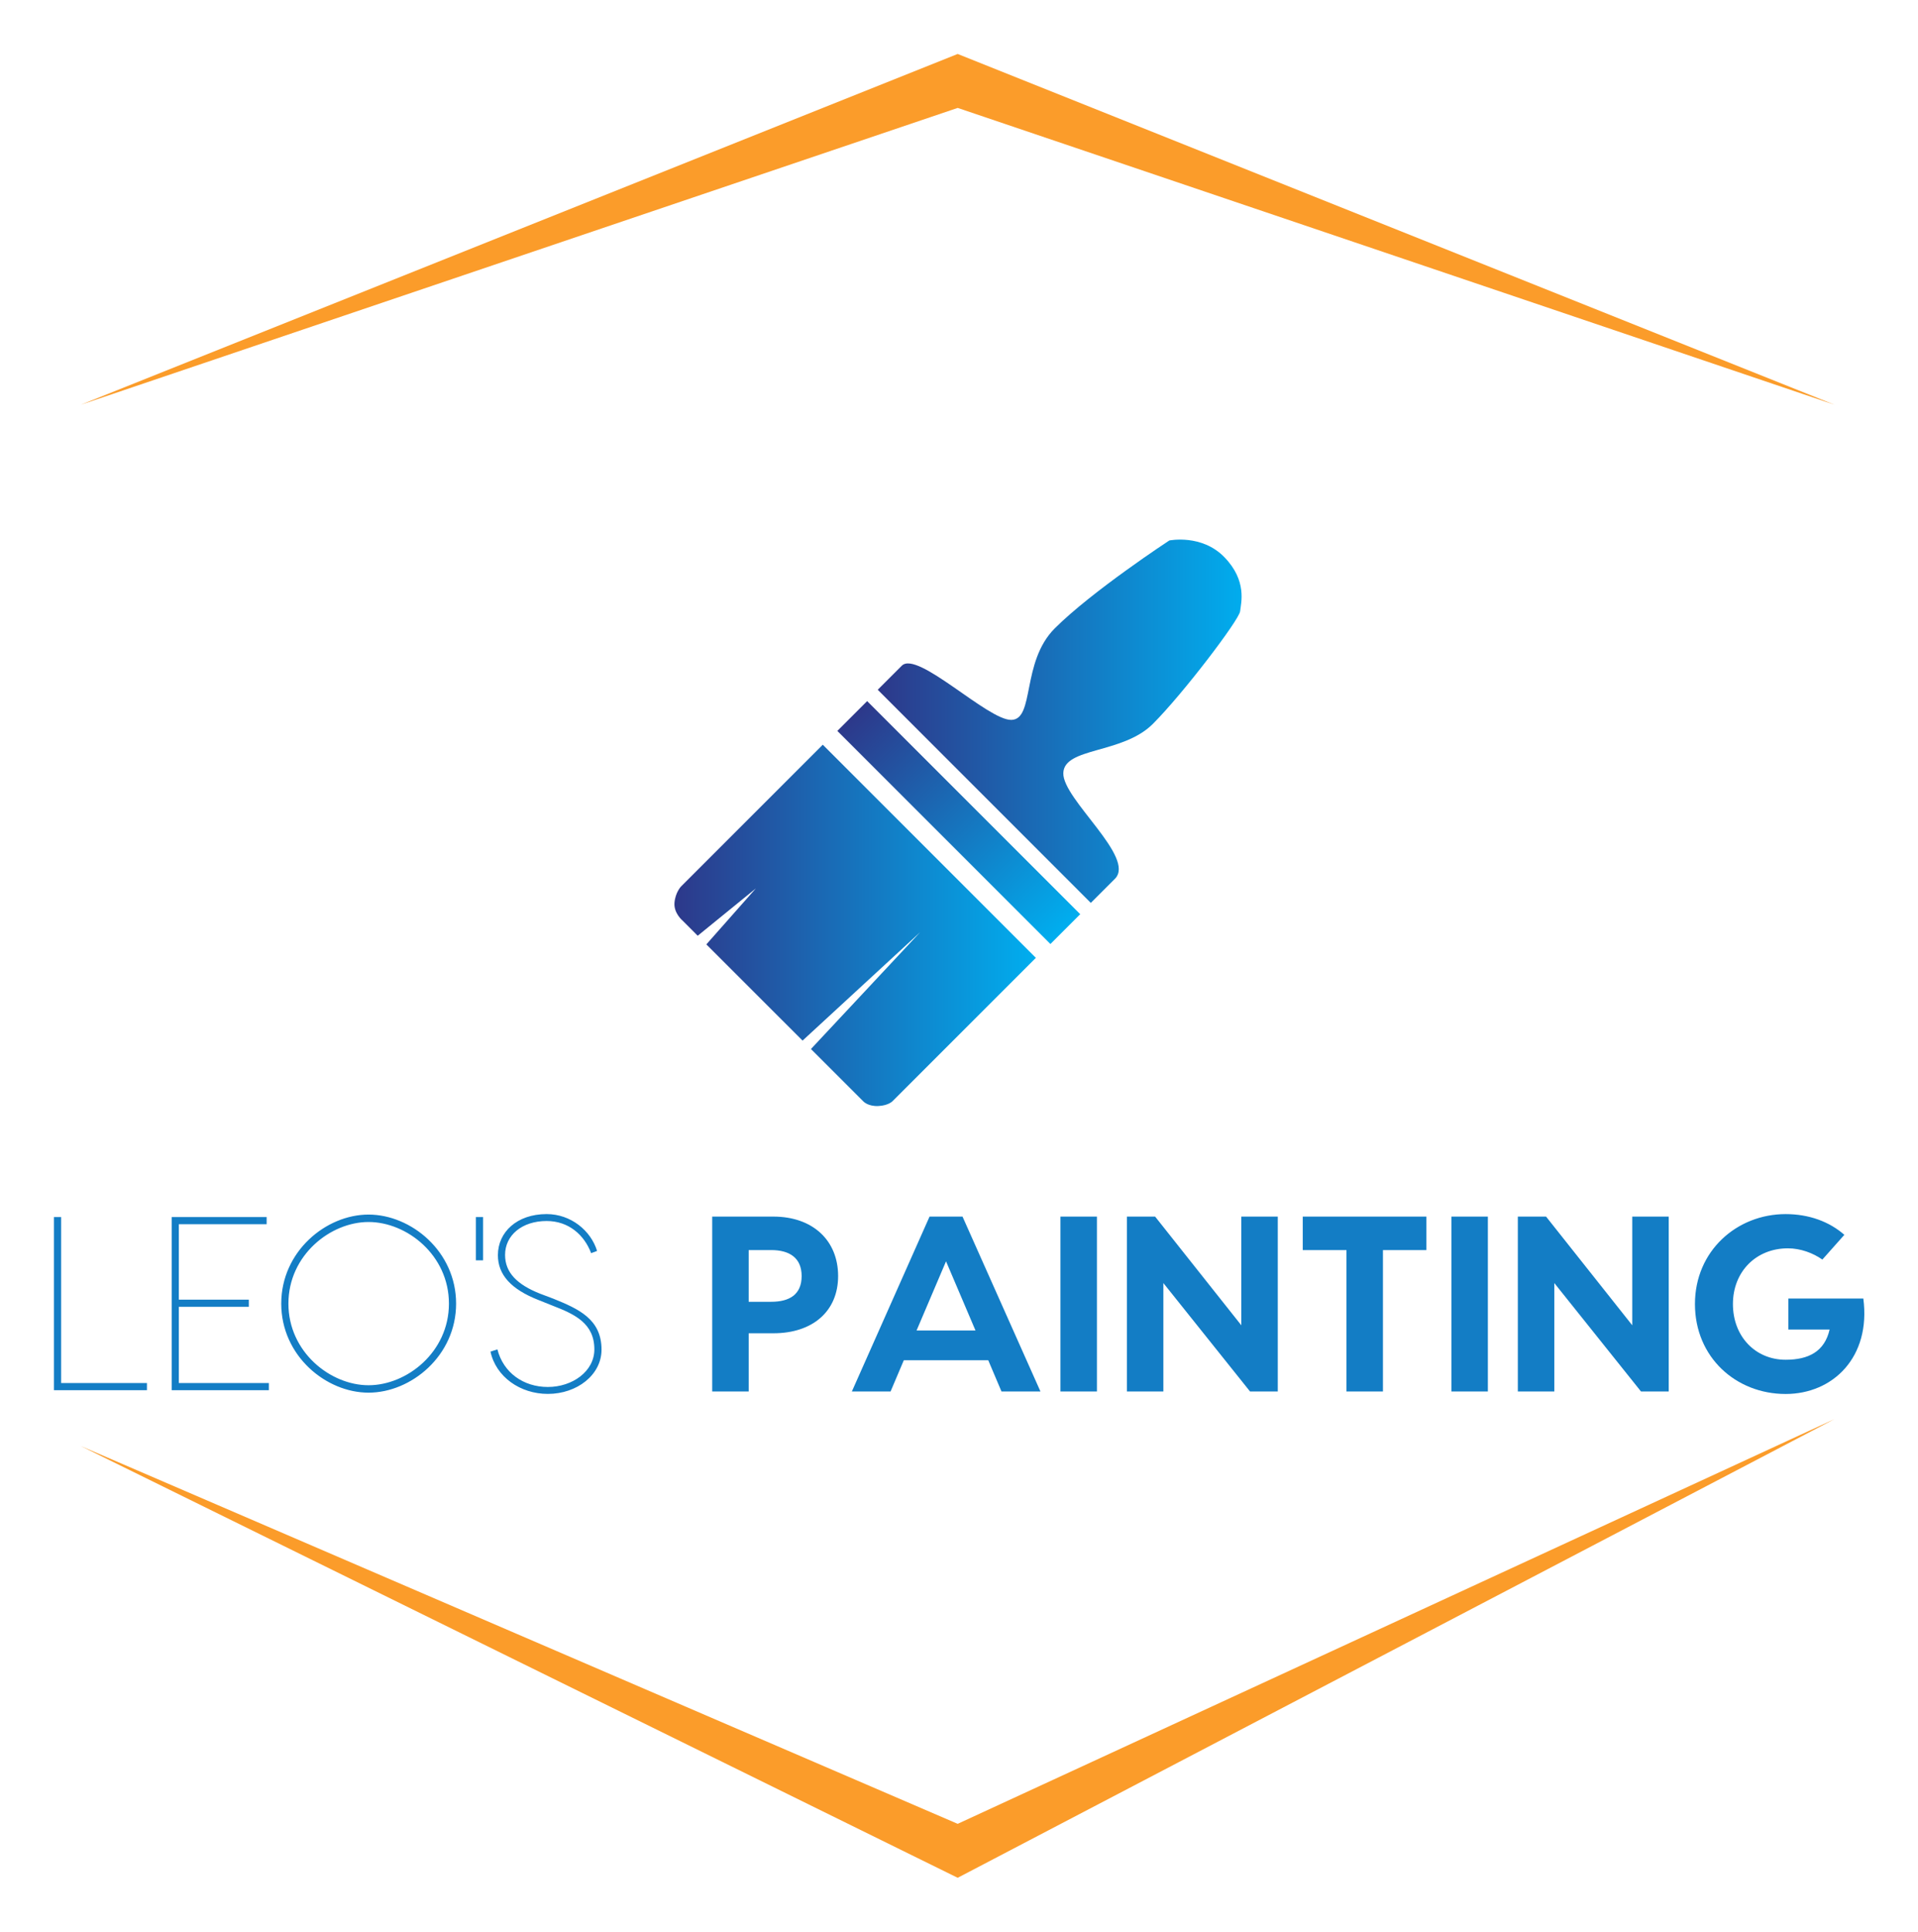 
        <svg xmlns="http://www.w3.org/2000/svg" xmlns:xlink="http://www.w3.org/1999/xlink" version="1.1" width="3155.301" 
        height="3177.515" viewBox="0 0 3155.301 3177.515">
			
			<g transform="scale(8.876) translate(10, 10)">
				<defs id="SvgjsDefs1924"><linearGradient id="SvgjsLinearGradient1933"><stop id="SvgjsStop1934" stop-color="#2d388a" offset="0"></stop><stop id="SvgjsStop1935" stop-color="#00aeef" offset="1"></stop></linearGradient></defs><g id="SvgjsG1925" featureKey="rootContainer" transform="matrix(1,0,0,1,0,0)" fill="#fb9c2a"><path xmlns="http://www.w3.org/2000/svg" fill-rule="evenodd" d="M5,65 L167.5,0 L330, 65 L167.5, 10 z M5,258 L167.5,338 L330,253 L167.5, 328 z"></path></g><g id="SvgjsG1926" featureKey="symbolFeature-0" transform="matrix(1.168,0,0,1.168,109.16,83.093)" fill="url(#SvgjsLinearGradient1933)"><path xmlns="http://www.w3.org/2000/svg" fill="url(#SvgjsLinearGradient1933)" d="M37.388,95.787c-1.672,0.086-2.405-0.729-2.405-0.729l-8.318-8.316L43.993,68.21l-18.66,17.197  L10.067,70.142l7.849-8.878l-9.22,7.506l-2.382-2.383c0,0-1.435-1.182-1.306-2.833c0.129-1.649,1.032-2.591,1.032-2.591  l22.502-22.504l33.815,33.817L39.684,94.949C39.683,94.949,39.06,95.702,37.388,95.787z"></path><rect xmlns="http://www.w3.org/2000/svg" x="26.213" y="47.476" transform="matrix(0.707 0.707 -0.707 0.707 50.615 -20.558)" fill="url(#SvgjsLinearGradient1933)" width="47.823" height="6.69"></rect><path xmlns="http://www.w3.org/2000/svg" fill="url(#SvgjsLinearGradient1933)" d="M66.709,42.975c0.101-4.143,9.396-3.003,14.208-7.815c4.812-4.813,13.695-16.5,13.849-17.871  c0.155-1.371,1.124-4.834-2.477-8.566c-3.604-3.732-8.76-2.67-8.76-2.67s-12.263,8.035-18.182,13.951  c-5.337,5.338-3.144,14.452-6.888,14.517s-14.904-11.072-17.376-8.601c-2.472,2.469-3.822,3.82-3.822,3.82l33.813,33.817  c0,0,0.442-0.438,3.823-3.821C78.282,56.351,66.605,47.116,66.709,42.975z"></path></g><g id="SvgjsG1927" featureKey="nameLeftFeature-0" transform="matrix(2.292,0,0,2.292,-2.751,201.796)" fill="#137dc5"><path d="M1.78 19.42 l6.94 0 l0 0.58 l-7.52 0 l0 -14 l0.58 0 l0 13.42 z M11.3 19.42 l7.28 0 l0 0.58 l-7.68 0 l-0.18 0 l0 -14 l0.58 0 l7.1 0 l0 0.58 l-7.1 0 l0 6.1 l5.66 0 l0 0.58 l-5.66 0 l0 6.16 z M26.64 5.8 c3.44 0 7.08 2.98 7.08 7.2 s-3.64 7.2 -7.08 7.2 s-7.06 -2.98 -7.06 -7.2 s3.62 -7.2 7.06 -7.2 z M26.64 19.6 c3.1 0 6.5 -2.68 6.5 -6.6 s-3.4 -6.6 -6.5 -6.6 c-3.08 0 -6.48 2.68 -6.48 6.6 s3.4 6.6 6.48 6.6 z M35.9 6 l0 3.5 l-0.58 0 l0 -3.5 l0.58 0 z M41.04 5.76 c1.96 0 3.58 1.34 4.08 2.98 l-0.48 0.18 c-0.56 -1.48 -1.82 -2.6 -3.6 -2.6 c-2 0 -3.36 1.16 -3.36 2.74 c0 1.42 0.96 2.4 2.84 3.14 l1.06 0.4 c2.02 0.82 3.9 1.64 3.9 4.12 c0 2.04 -1.98 3.58 -4.34 3.58 c-2.24 0 -4.2 -1.38 -4.64 -3.42 l0.56 -0.18 c0.48 1.88 2.1 3.04 4.08 3.04 s3.76 -1.26 3.76 -3.04 c0 -2.1 -1.58 -2.84 -3.34 -3.52 l-1.2 -0.48 c-2.18 -0.86 -3.26 -2.02 -3.26 -3.62 c0 -1.86 1.54 -3.32 3.94 -3.32 z"></path></g><g id="SvgjsG1928" featureKey="nameRightFeature-0" transform="matrix(2.315,0,0,2.315,105.335,201.575)" fill="#137dc5"><path d="M12.1 6 c3.14 0 5.18 1.9 5.18 4.76 c0 2.82 -2.04 4.58 -5.18 4.58 l-1.98 0 l0 4.66 l-2.92 0 l0 -14 l4.9 0 z M11.92 12.82 c1.44 0 2.44 -0.56 2.44 -2.06 c0 -1.48 -1 -2.08 -2.44 -2.08 l-1.8 0 l0 4.14 l1.8 0 z M30.36 20 l-1.06 -2.5 l-6.76 0 l-1.06 2.5 l-3.1 0 l6.22 -14 l2.64 0 l6.24 14 l-3.12 0 z M23.56 15.12 l4.72 0 l-2.36 -5.54 z M38 6 l0 14 l-2.92 0 l0 -14 l2.92 0 z M49.56 6 l2.92 0 l0 14 l-2.22 0 l-6.94 -8.68 l0 8.68 l-2.92 0 l0 -14 l2.26 0 l6.9 8.7 l0 -8.7 z M64.38 6 l0 2.68 l-3.48 0 l0 11.32 l-2.92 0 l0 -11.32 l-3.5 0 l0 -2.68 l9.9 0 z M69.3 6 l0 14 l-2.92 0 l0 -14 l2.92 0 z M80.86 6 l2.92 0 l0 14 l-2.22 0 l-6.94 -8.68 l0 8.68 l-2.92 0 l0 -14 l2.26 0 l6.9 8.7 l0 -8.7 z M99.36 12.56 c0.62 4.7 -2.44 7.64 -6.22 7.64 c-3.98 0 -7.26 -2.94 -7.26 -7.2 s3.36 -7.2 7.26 -7.2 c1.86 0 3.5 0.6 4.7 1.66 l-1.76 1.98 c-0.74 -0.52 -1.74 -0.9 -2.76 -0.9 c-2.54 0 -4.4 1.86 -4.4 4.46 s1.8 4.46 4.22 4.46 c1.84 0 3.12 -0.66 3.52 -2.42 l-3.3 0 l0 -2.48 l6 0 z"></path></g>
			</g>
		</svg>
	